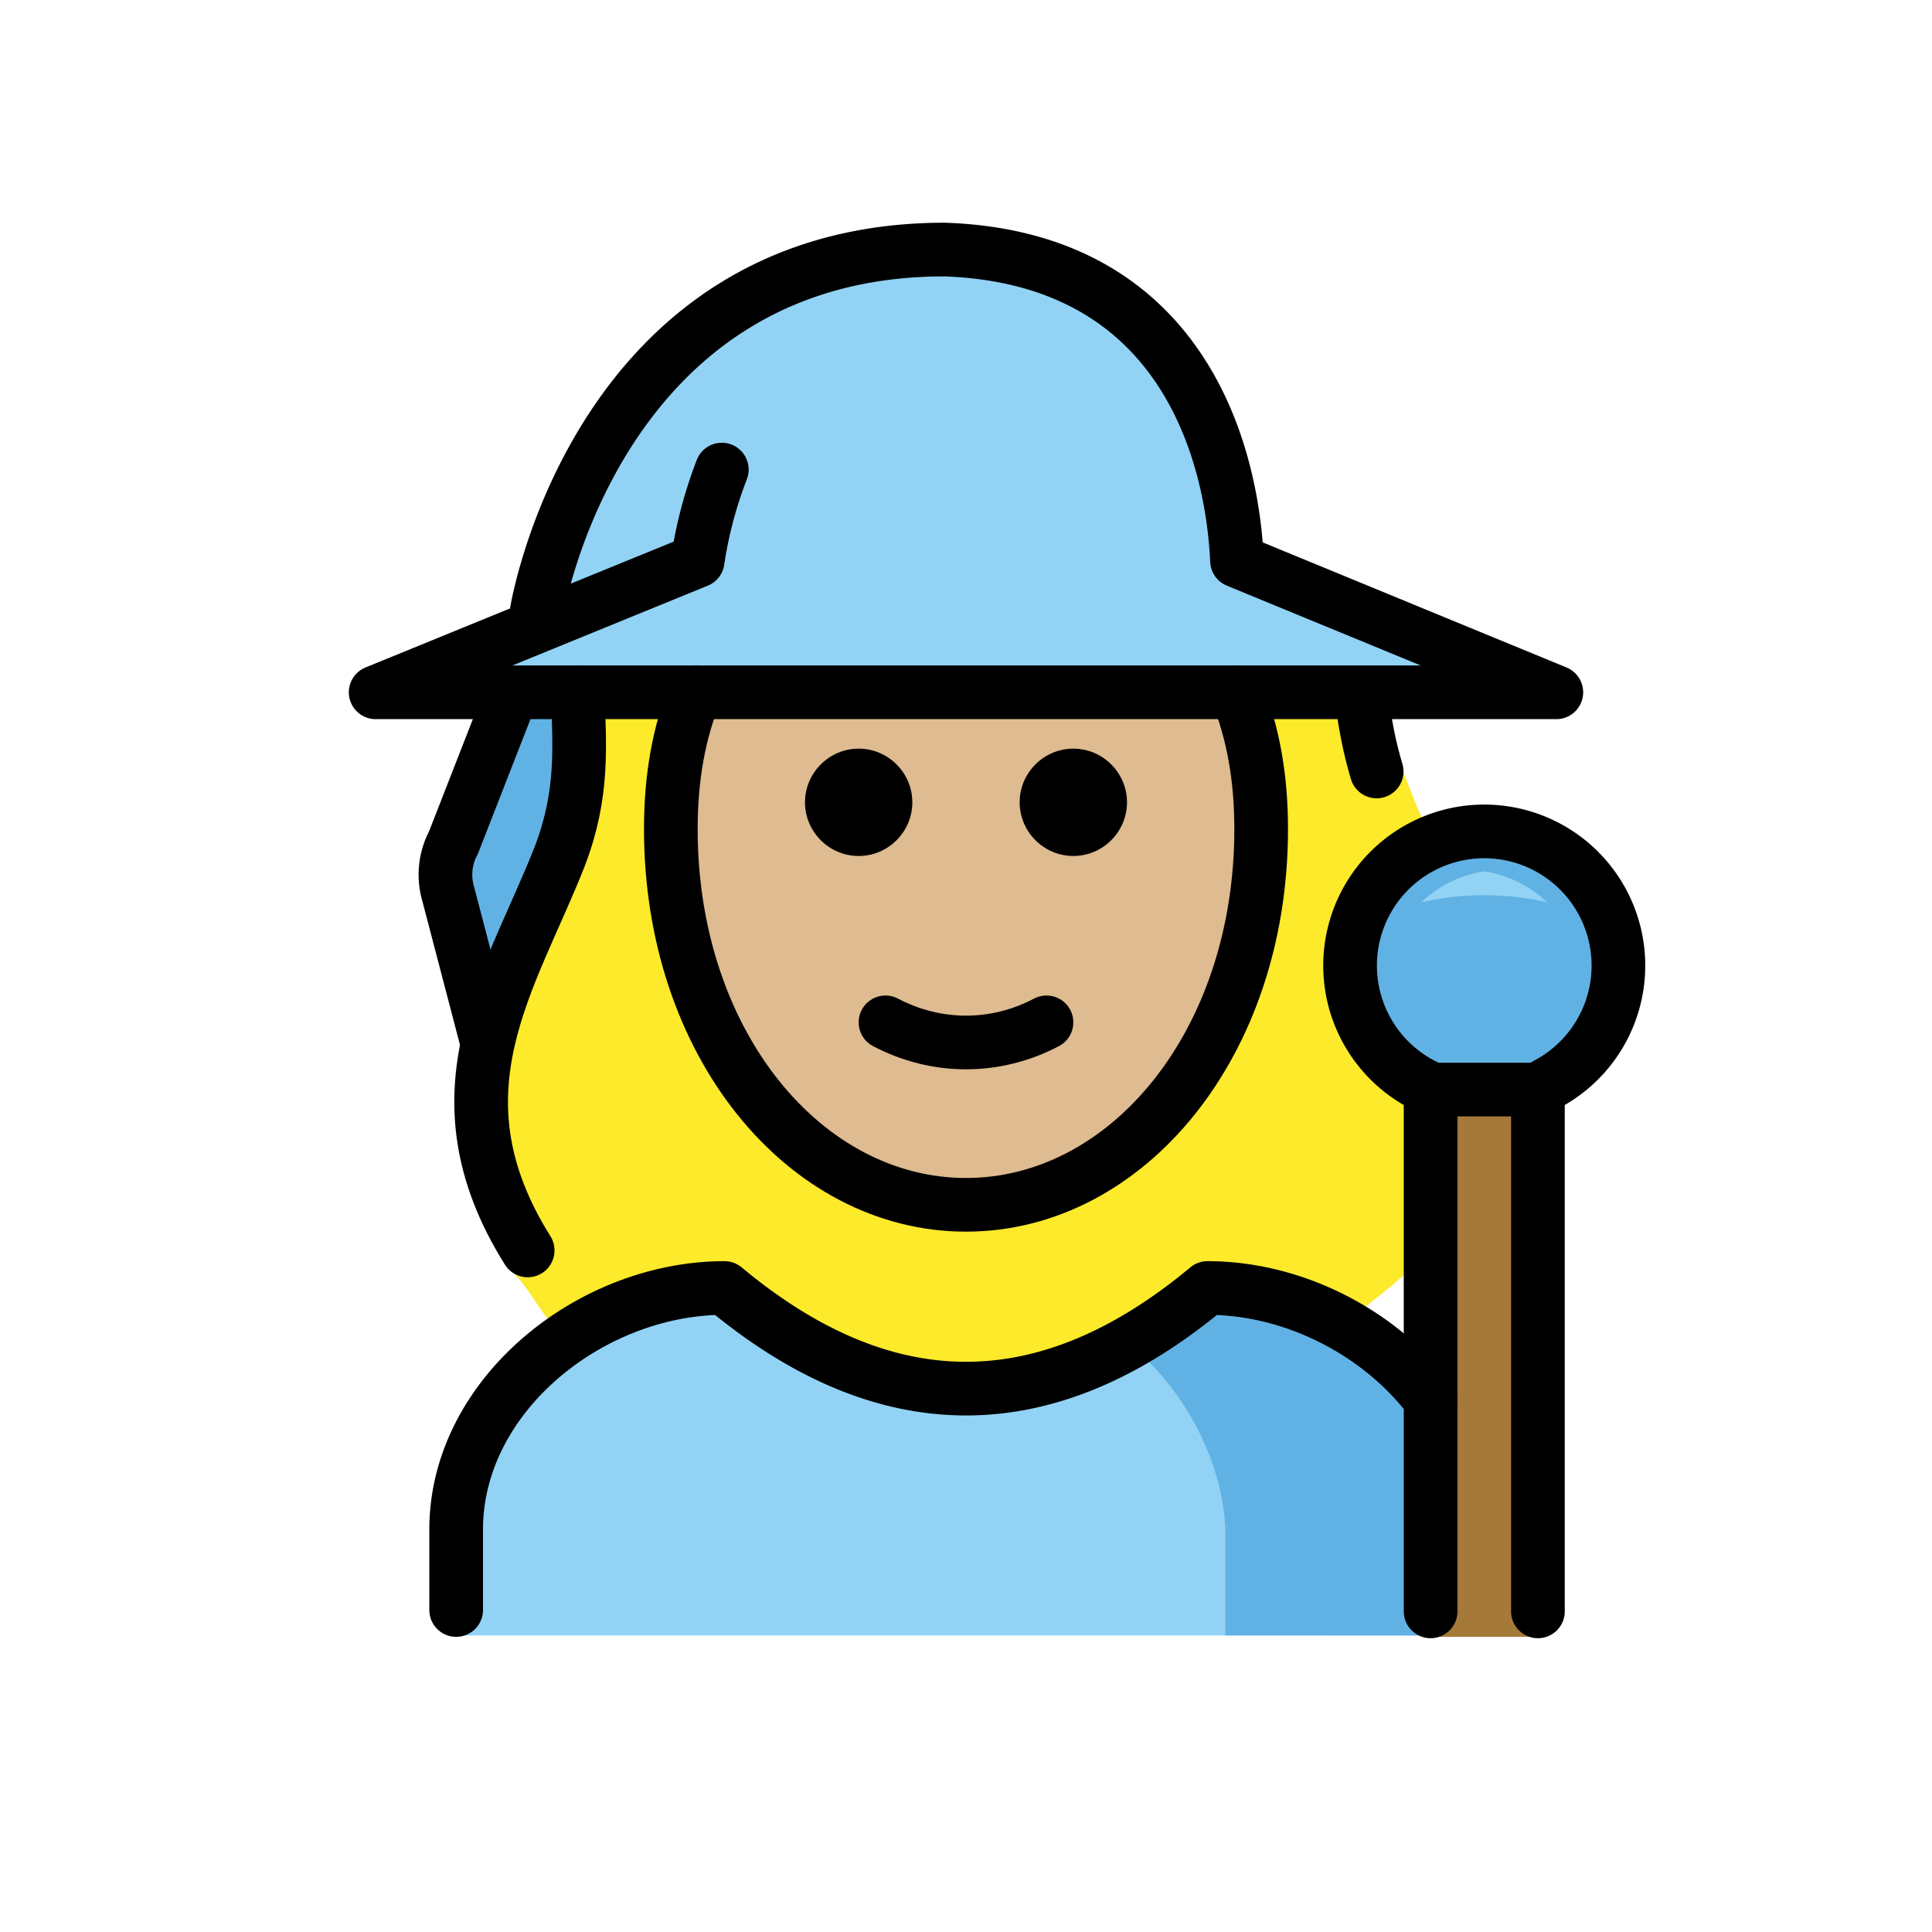 <svg viewBox="0 0 72 72" xmlns="http://www.w3.org/2000/svg"><path fill="#fcea2b" d="M41.416 13.561c-.092-.1-2.408-2.655-7.243-2.655-6.2 0-11.441 3.382-12.743 8.226-.534 2.012.275 4.1.436 6.176a13.317 13.317 0 0 1-.761 5.961 6.803 6.803 0 0 1-1.12 2.088c-3.772 4.42-.923 14.107-1.115 13.814 1.122 1.02 1.288 2.125 2.582 2.915a10.464 10.464 0 0 1 5.36-2.09c6.21 5.013 12.496 5.013 18.7 0a8.343 8.343 0 0 1 4.21 1.514 22.787 22.787 0 0 0 2.972-2.33c1.188-.715 4.616-8.388 1.883-13.132a23.74 23.74 0 0 1-1.158-2.632 27.015 27.015 0 0 1-1.448-3.643c-.6-2.068-.132-2.467-.667-3.728-.573-1.25-3.027-2.173-4.236-2.827"/><path fill="#debb90" d="M25.907 25.8c-.605 1.515-.907 3.156-.907 5.1 0 8 5 14 11 14s11-6 11-14c0-1.944-.302-3.585-.906-5.1"/><path fill="#92D3F5" d="M17 60.949v-4c0-4.994 5.008-9 10-9 6 5 12 5 18 0 4.994 0 10 4.006 10 9v4"/><path fill="#61B2E4" d="M45.662 60.949v-4.012c-.14-2.631-1.594-5.262-3.648-6.913A19.526 19.526 0 0 0 45 47.95c4.994 0 10 4.006 10 9v4"/><path fill="#92D3F5" d="M14 25.685h44l-11.851-4.85c-.218-4.251-2.23-11.35-10.91-11.567-12.97 0-15.235 13.47-15.235 13.47"/><path fill="#61B2E4" d="M20.07 31.933c-.72 1.87-1.66 3.68-2.28 5.55l-1.15-4.23a2.873 2.873 0 0 1 .23-1.89l1.59-5.68h2.29a13.975 13.975 0 0 1-.68 6.25zm33.298 8.606a5 5 0 1 1 4.287-.188"/><path fill="#92D3F5" d="M55.315 32.472a4.382 4.382 0 0 0-2.34 1.15 10.65 10.65 0 0 1 4.68 0 4.382 4.382 0 0 0-2.34-1.15z"/><path fill="#A57939" d="M57.314 61V40.539h-4V61"/><path fill="none" stroke="#000" stroke-linecap="round" stroke-linejoin="round" stroke-width="2" d="M53.368 40.59a5 5 0 1 1 4.287-.188m-.341 19.649V40.605h-4v19.446"/><path fill="none" stroke="#000" stroke-linecap="round" stroke-linejoin="round" stroke-width="2" d="M17 60v-3c0-4.994 5.008-9 10-9 6 5 12 5 18 0 3.212 0 6.43 1.657 8.316 4.169M19.086 25.8 16.9 31.4a2.54 2.54 0 0 0-.2 1.9l1.425 5.445M26.9 17.5a15.942 15.942 0 0 0-.9 3.4h0l-12 4.9h44l-11.9-4.9c-.2-4.3-2.2-11.3-10.9-11.6-13 0-15.2 13.5-15.2 13.5m30.717 3c.149 1.202.335 2.11.587 2.95"/><path fill="none" stroke="#000" stroke-linecap="round" stroke-linejoin="round" stroke-width="2" d="M19.665 46.6c-3.7-5.9-.6-10.1 1.2-14.7.886-2.327.729-4.071.667-6.1"/><path d="M42 29.9c0 1.1-.9 2-2 2s-2-.9-2-2 .9-2 2-2 2 .9 2 2m-8 0c0 1.1-.9 2-2 2s-2-.9-2-2 .9-2 2-2 2 .9 2 2"/><path fill="none" stroke="#000" stroke-linecap="round" stroke-linejoin="round" stroke-width="2" d="M25.907 25.8c-.605 1.515-.907 3.156-.907 5.1 0 8 5 14 11 14s11-6 11-14c0-1.944-.302-3.585-.906-5.1"/><path fill="none" stroke="#000" stroke-linecap="round" stroke-linejoin="round" stroke-width="2" d="M33 38.1c1.9 1 4.1 1 6 0"/></svg>
